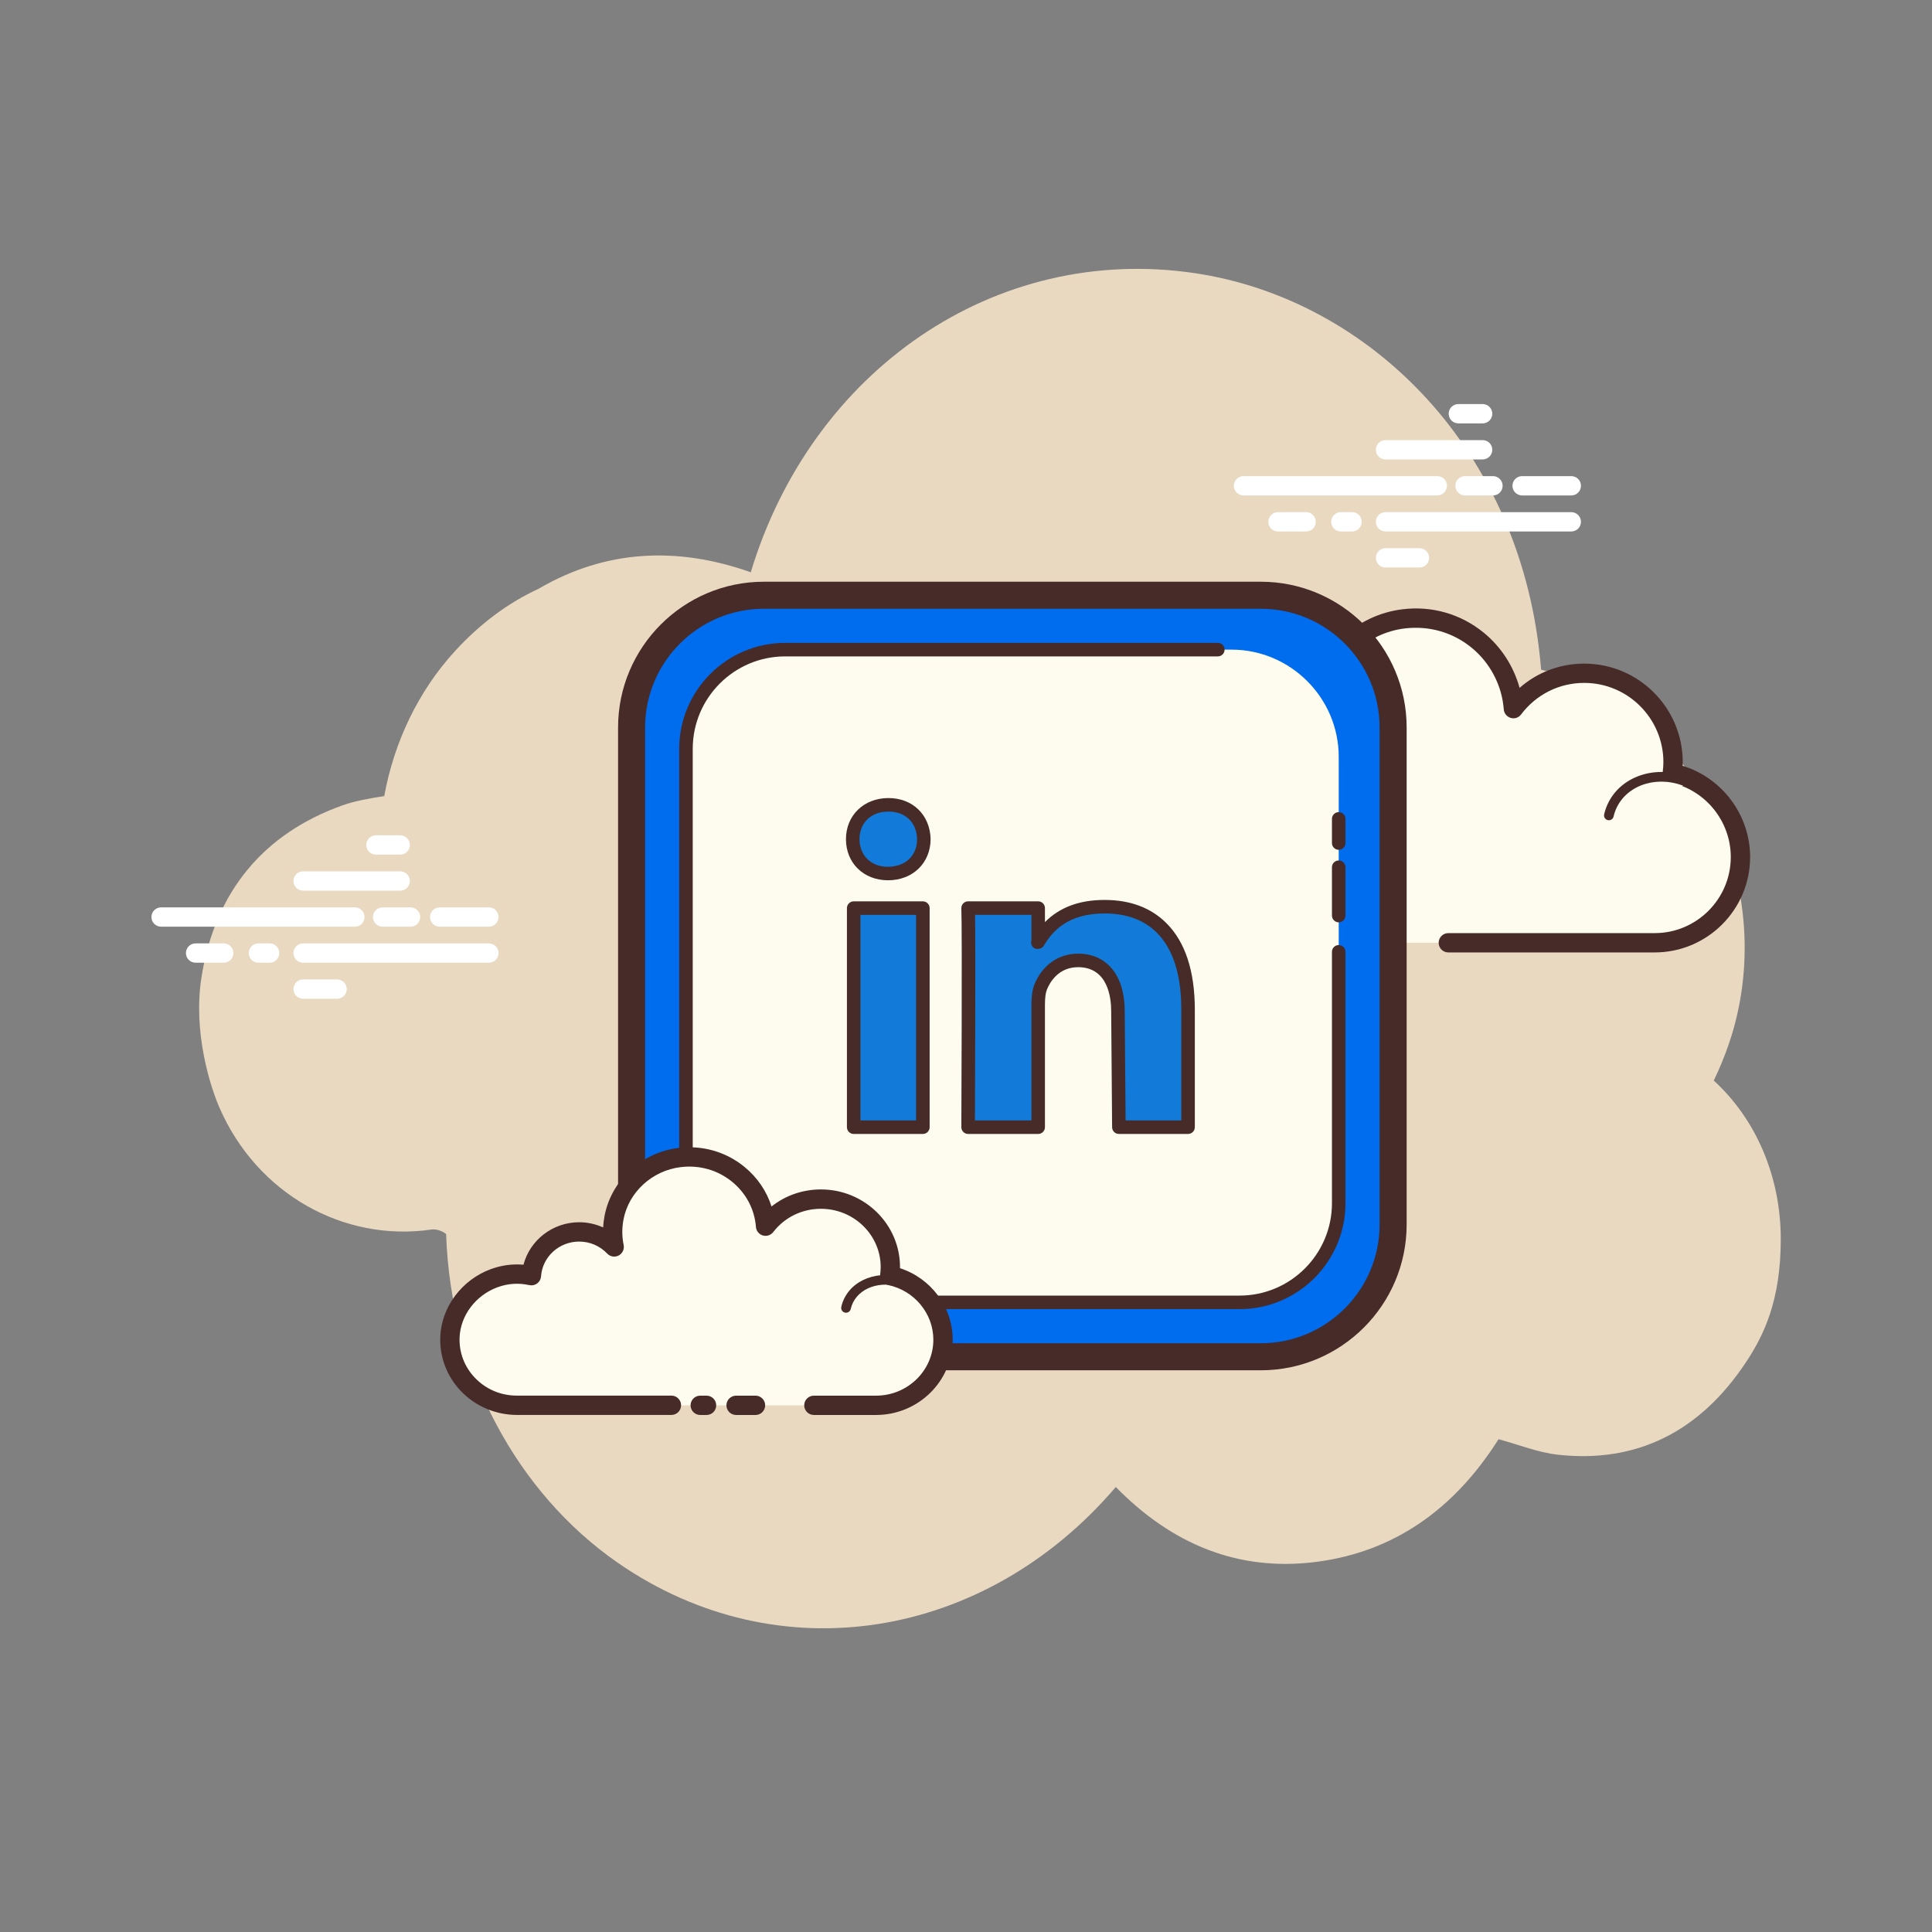 <svg xmlns="http://www.w3.org/2000/svg" x="0px" y="0px" width="100" height="100" viewBox="0,0,256,256"
style="fill:#000000;">
<rect x="0" y="0" width="256" height="256" fill="#808080" stroke="none"/>
<g transform=""><g fill="none" fill-rule="nonzero" stroke="none" stroke-width="1" stroke-linecap="butt" stroke-linejoin="miter" stroke-miterlimit="10" stroke-dasharray="" stroke-dashoffset="0" font-family="none" font-weight="none" font-size="none" text-anchor="none" style="mix-blend-mode: normal"><g transform="scale(2.56,2.56)"><path d="M88.704,55.929c0.3,-0.616 0.566,-1.264 0.796,-1.943c2.633,-7.77 -1.349,-17.078 -9.733,-19.325c-0.907,-11.383 -8.907,-19.192 -17.941,-20.525c-10.341,-1.525 -19.815,5.044 -22.966,15.485c-3.799,-1.346 -7.501,-1.182 -10.99,0.857c-1.583,0.732 -3.031,1.812 -4.33,3.233c-1.907,2.086 -3.147,4.719 -3.652,7.495c-0.748,0.118 -1.483,0.236 -2.176,0.484c-4.04,1.449 -6.589,4.431 -7.288,8.923c-0.435,2.797 0.443,5.587 0.933,6.714c1.935,4.455 6.422,6.98 10.981,6.312c0.227,-0.033 0.557,0.069 0.752,0.233c0.241,7.12 3.698,13.417 8.884,17.014c8.321,5.773 19.026,3.994 25.78,-3.92c2.894,2.96 6.338,4.398 10.384,3.876c4.023,-0.519 7.147,-2.739 9.426,-6.349c1.053,0.283 2.051,0.691 3.083,0.804c4.042,0.442 7.324,-1.165 9.732,-4.8c0.922,-1.391 1.793,-3.194 1.793,-6.354c0.002,-3.257 -1.292,-6.224 -3.468,-8.214z" fill="#ead9c1"></path><path d="M18.369,47.965h-10.031c-0.276,0 -0.5,-0.224 -0.5,-0.5c0,-0.276 0.224,-0.5 0.5,-0.5h10.03c0.276,0 0.5,0.224 0.5,0.5c0,0.276 -0.223,0.5 -0.499,0.5zM21.249,47.965h-1.446c-0.276,0 -0.5,-0.224 -0.5,-0.5c0,-0.276 0.224,-0.5 0.5,-0.5h1.446c0.276,0 0.5,0.224 0.5,0.5c0,0.276 -0.223,0.5 -0.5,0.5zM25.304,47.965h-2.546c-0.276,0 -0.5,-0.224 -0.5,-0.5c0,-0.276 0.224,-0.5 0.5,-0.5h2.546c0.276,0 0.5,0.224 0.5,0.5c0,0.276 -0.224,0.5 -0.5,0.5zM25.304,49.83h-9.616c-0.276,0 -0.5,-0.224 -0.5,-0.5c0,-0.276 0.224,-0.5 0.5,-0.5h9.616c0.276,0 0.5,0.224 0.5,0.5c0,0.276 -0.224,0.5 -0.5,0.5zM13.956,49.83h-0.58c-0.276,0 -0.5,-0.224 -0.5,-0.5c0,-0.276 0.224,-0.5 0.5,-0.5h0.58c0.276,0 0.5,0.224 0.5,0.5c0,0.276 -0.223,0.5 -0.5,0.5zM11.579,49.83h-1.456c-0.276,0 -0.5,-0.224 -0.5,-0.5c0,-0.276 0.224,-0.5 0.5,-0.5h1.456c0.276,0 0.5,0.224 0.5,0.5c0,0.276 -0.223,0.5 -0.5,0.5zM20.715,46.1h-5.027c-0.276,0 -0.5,-0.224 -0.5,-0.5c0,-0.276 0.224,-0.5 0.5,-0.5h5.027c0.276,0 0.5,0.224 0.5,0.5c0,0.276 -0.223,0.5 -0.5,0.5zM20.715,44.235h-1.257c-0.276,0 -0.5,-0.224 -0.5,-0.5c0,-0.276 0.224,-0.5 0.5,-0.5h1.257c0.276,0 0.5,0.224 0.5,0.5c0,0.276 -0.223,0.5 -0.5,0.5zM17.447,51.695h-1.759c-0.276,0 -0.5,-0.224 -0.5,-0.5c0,-0.276 0.224,-0.5 0.5,-0.5h1.759c0.276,0 0.5,0.224 0.5,0.5c0,0.276 -0.224,0.5 -0.5,0.5zM74.394,25.644h-10.03c-0.276,0 -0.5,-0.224 -0.5,-0.5c0,-0.276 0.224,-0.5 0.5,-0.5h10.03c0.276,0 0.5,0.224 0.5,0.5c0,0.276 -0.223,0.5 -0.5,0.5zM77.276,25.644h-1.446c-0.276,0 -0.5,-0.224 -0.5,-0.5c0,-0.276 0.224,-0.5 0.5,-0.5h1.446c0.276,0 0.5,0.224 0.5,0.5c0,0.276 -0.224,0.5 -0.5,0.5zM81.33,25.644h-2.546c-0.276,0 -0.5,-0.224 -0.5,-0.5c0,-0.276 0.224,-0.5 0.5,-0.5h2.546c0.276,0 0.5,0.224 0.5,0.5c0,0.276 -0.224,0.5 -0.5,0.5zM81.33,27.509h-9.616c-0.276,0 -0.5,-0.224 -0.5,-0.5c0,-0.276 0.224,-0.5 0.5,-0.5h9.616c0.276,0 0.5,0.224 0.5,0.5c0,0.276 -0.224,0.5 -0.5,0.5zM69.982,27.509h-0.58c-0.276,0 -0.5,-0.224 -0.5,-0.5c0,-0.276 0.224,-0.5 0.5,-0.5h0.58c0.276,0 0.5,0.224 0.5,0.5c0,0.276 -0.223,0.5 -0.5,0.5zM67.605,27.509h-1.456c-0.276,0 -0.5,-0.224 -0.5,-0.5c0,-0.276 0.224,-0.5 0.5,-0.5h1.456c0.276,0 0.5,0.224 0.5,0.5c0,0.276 -0.223,0.5 -0.5,0.5zM76.741,23.78h-5.027c-0.276,0 -0.5,-0.224 -0.5,-0.5c0,-0.276 0.224,-0.5 0.5,-0.5h5.027c0.276,0 0.5,0.224 0.5,0.5c0,0.276 -0.224,0.5 -0.5,0.5zM76.741,21.914h-1.257c-0.276,0 -0.5,-0.224 -0.5,-0.5c0,-0.276 0.224,-0.5 0.5,-0.5h1.257c0.276,0 0.5,0.224 0.5,0.5c0,0.276 -0.224,0.5 -0.5,0.5zM73.473,29.374h-1.759c-0.276,0 -0.5,-0.224 -0.5,-0.5c0,-0.276 0.224,-0.5 0.5,-0.5h1.759c0.276,0 0.5,0.224 0.5,0.5c0,0.276 -0.224,0.5 -0.5,0.5z" fill="#ffffff"></path><path d="M74.965,48.798c0,0 10.616,0 10.681,0c2.452,0 4.439,-1.987 4.439,-4.439c0,-2.139 -1.513,-3.924 -3.527,-4.344c0.023,-0.187 0.039,-0.377 0.039,-0.57c0,-2.539 -2.058,-4.598 -4.597,-4.598c-1.499,0 -2.827,0.721 -3.666,1.831c-0.215,-2.826 -2.739,-5.007 -5.693,-4.646c-2.16,0.264 -3.947,1.934 -4.344,4.073c-0.127,0.686 -0.114,1.352 0.013,1.977c-0.579,-0.624 -1.403,-1.016 -2.322,-1.016c-1.68,0 -3.052,1.308 -3.16,2.961c-0.763,-0.169 -1.593,-0.158 -2.467,0.17c-1.671,0.627 -2.861,2.2 -2.93,3.983c-0.099,2.533 1.925,4.617 4.435,4.617c0.191,0 0.861,0 1.015,0h9.218" fill="#fdfcef"></path><path d="M85.646,49.298h-10.681c-0.276,0 -0.5,-0.224 -0.5,-0.5c0,-0.276 0.224,-0.5 0.5,-0.5h10.681c2.172,0 3.939,-1.767 3.939,-3.939c0,-1.855 -1.316,-3.477 -3.129,-3.855c-0.254,-0.053 -0.425,-0.292 -0.394,-0.55c0.021,-0.167 0.035,-0.336 0.035,-0.509c0,-2.259 -1.838,-4.098 -4.098,-4.098c-1.292,0 -2.483,0.595 -3.267,1.633c-0.125,0.167 -0.339,0.24 -0.54,0.178c-0.199,-0.059 -0.342,-0.234 -0.357,-0.442c-0.094,-1.238 -0.7,-2.401 -1.663,-3.19c-0.973,-0.798 -2.207,-1.15 -3.471,-0.997c-1.947,0.238 -3.556,1.747 -3.913,3.668c-0.112,0.601 -0.108,1.201 0.011,1.786c0.045,0.22 -0.062,0.442 -0.261,0.545c-0.198,0.103 -0.443,0.06 -0.595,-0.104c-0.513,-0.552 -1.208,-0.856 -1.956,-0.856c-1.4,0 -2.569,1.095 -2.661,2.494c-0.01,0.146 -0.082,0.28 -0.199,0.367c-0.117,0.087 -0.267,0.118 -0.408,0.088c-0.754,-0.166 -1.468,-0.117 -2.183,0.15c-1.499,0.562 -2.546,1.983 -2.606,3.535c-0.042,1.083 0.347,2.109 1.096,2.889c0.75,0.78 1.758,1.209 2.839,1.209h10.233c0.276,0 0.5,0.224 0.5,0.5c0,0.276 -0.224,0.5 -0.5,0.5h-10.232c-1.355,0 -2.62,-0.539 -3.56,-1.516c-0.939,-0.978 -1.428,-2.263 -1.375,-3.621c0.076,-1.948 1.383,-3.729 3.254,-4.432c0.721,-0.27 1.465,-0.363 2.221,-0.279c0.362,-1.655 1.842,-2.884 3.582,-2.884c0.603,0 1.194,0.151 1.72,0.431c0.004,-0.327 0.036,-0.655 0.097,-0.983c0.436,-2.346 2.399,-4.188 4.775,-4.478c1.536,-0.193 3.039,0.243 4.226,1.216c0.899,0.737 1.543,1.742 1.847,2.851c0.919,-0.808 2.095,-1.256 3.347,-1.256c2.811,0 5.098,2.287 5.098,5.098c0,0.064 -0.001,0.128 -0.004,0.192c2.048,0.628 3.492,2.547 3.492,4.723c-0.001,2.72 -2.217,4.936 -4.94,4.936z" fill="#472b29"></path><path d="M72.392,39.019c-1.642,-0.108 -3.055,1.026 -3.157,2.533c-0.013,0.187 -0.004,0.371 0.023,0.55c-0.317,-0.358 -0.786,-0.6 -1.324,-0.636c-0.985,-0.065 -1.836,0.586 -1.959,1.471c-0.179,-0.049 -0.366,-0.082 -0.56,-0.095c-1.437,-0.094 -2.674,0.898 -2.762,2.216" fill="#fdfcef"></path><path d="M62.654,45.309c-0.006,0 -0.012,0 -0.017,0c-0.138,-0.009 -0.242,-0.128 -0.233,-0.266c0.099,-1.453 1.446,-2.543 3.028,-2.449c0.117,0.008 0.235,0.022 0.353,0.044c0.26,-0.878 1.158,-1.492 2.166,-1.42c0.371,0.024 0.728,0.141 1.034,0.332c0,-0.005 0.001,-0.009 0.001,-0.014c0.11,-1.641 1.646,-2.868 3.423,-2.765c0.138,0.009 0.242,0.128 0.233,0.266c-0.009,0.138 -0.125,0.241 -0.266,0.233c-1.513,-0.103 -2.799,0.933 -2.891,2.3c-0.011,0.164 -0.004,0.331 0.021,0.497c0.017,0.109 -0.041,0.217 -0.142,0.264c-0.099,0.047 -0.219,0.023 -0.293,-0.061c-0.284,-0.321 -0.704,-0.522 -1.152,-0.552c-0.852,-0.056 -1.59,0.496 -1.695,1.256c-0.01,0.071 -0.05,0.134 -0.11,0.174c-0.061,0.04 -0.134,0.052 -0.204,0.033c-0.17,-0.046 -0.342,-0.075 -0.51,-0.086c-1.298,-0.083 -2.417,0.805 -2.497,1.983c-0.009,0.13 -0.118,0.231 -0.249,0.231z" fill="#472b29"></path><path d="M87.443,40.535c-1.543,-0.727 -3.327,-0.213 -3.985,1.15c-0.082,0.169 -0.142,0.344 -0.182,0.521" fill="#fdfcef"></path><path d="M83.275,42.456c-0.018,0 -0.037,-0.002 -0.056,-0.006c-0.135,-0.031 -0.219,-0.165 -0.188,-0.299c0.045,-0.199 0.113,-0.393 0.201,-0.574c0.716,-1.484 2.655,-2.051 4.317,-1.267c0.125,0.059 0.179,0.208 0.12,0.333c-0.059,0.125 -0.208,0.178 -0.333,0.12c-1.417,-0.668 -3.056,-0.205 -3.654,1.033c-0.072,0.148 -0.127,0.305 -0.164,0.468c-0.025,0.113 -0.128,0.192 -0.243,0.192z" fill="#472b29"></path><path d="M65.26,70.226h-25.722c-3.766,0 -6.847,-3.081 -6.847,-6.847v-25.722c0,-3.766 3.081,-6.847 6.847,-6.847h25.722c3.766,0 6.847,3.081 6.847,6.847v25.722c0.001,3.766 -3.081,6.847 -6.847,6.847z" fill="#006def"></path><path d="M65.26,70.926h-25.722c-4.162,0 -7.547,-3.386 -7.547,-7.547v-25.722c0,-4.162 3.386,-7.547 7.547,-7.547h25.722c4.162,0 7.548,3.386 7.548,7.547v25.722c0,4.162 -3.386,7.547 -7.548,7.547zM39.538,31.51c-3.39,0 -6.147,2.757 -6.147,6.147v25.722c0,3.39 2.757,6.147 6.147,6.147h25.722c3.39,0 6.147,-2.757 6.147,-6.147v-25.722c0,-3.39 -2.758,-6.147 -6.147,-6.147z" fill="#472b29"></path><path d="M63.743,67.411h-22.688c-3.052,0 -5.549,-2.497 -5.549,-5.549v-22.688c0,-3.052 2.497,-5.549 5.549,-5.549h22.688c3.052,0 5.549,2.497 5.549,5.549v22.688c0,3.052 -2.497,5.549 -5.549,5.549z" fill="#fdfcee"></path><path d="M64.158,67.761h-23.518c-3.024,0 -5.484,-2.46 -5.484,-5.484v-23.518c0,-3.024 2.46,-5.484 5.484,-5.484h22.395c0.193,0 0.35,0.157 0.35,0.35c0,0.193 -0.157,0.35 -0.35,0.35h-22.395c-2.638,0 -4.784,2.146 -4.784,4.784v23.517c0,2.638 2.146,4.784 4.784,4.784h23.518c2.638,0 4.784,-2.146 4.784,-4.784v-13.01c0,-0.193 0.157,-0.35 0.35,-0.35c0.193,0 0.35,0.157 0.35,0.35v13.01c0,3.025 -2.46,5.485 -5.484,5.485z" fill="#472b29"></path><path d="M69.292,47.74c-0.193,0 -0.35,-0.157 -0.35,-0.35v-2.503c0,-0.193 0.157,-0.35 0.35,-0.35c0.193,0 0.35,0.157 0.35,0.35v2.503c0,0.193 -0.157,0.35 -0.35,0.35zM69.292,43.986c-0.193,0 -0.35,-0.157 -0.35,-0.35v-1.251c0,-0.193 0.157,-0.35 0.35,-0.35c0.193,0 0.35,0.157 0.35,0.35v1.251c0,0.193 -0.157,0.35 -0.35,0.35z" fill="#472b29"></path><path d="M61.494,52.268v6.075h-3.581l-0.05,-6.023c0,-1.525 -0.694,-2.609 -2.063,-2.609c-1.045,0 -1.664,0.699 -1.938,1.378c-0.098,0.241 -0.127,0.581 -0.127,0.92v6.334h-3.627c0,0 0.049,-10.276 0,-11.339h3.627v1.75c-0.008,0.013 -0.016,0.027 -0.025,0.04h0.025v-0.04c0.504,-0.842 1.424,-1.822 3.433,-1.822c2.489,-0.005 4.326,1.546 4.326,5.336zM45.988,41.657c-1.12,0 -1.851,0.768 -1.851,1.778c0,0.987 0.709,1.778 1.808,1.778h0.021c1.142,0 1.851,-0.791 1.851,-1.778c-0.024,-1.009 -0.712,-1.778 -1.829,-1.778zM44.187,58.343h3.581v-11.339h-3.581z" fill="#127ad8"></path><path d="M61.494,58.693h-3.581c-0.192,0 -0.349,-0.155 -0.35,-0.347l-0.049,-6.023c0,-0.682 -0.167,-2.262 -1.713,-2.262c-1.033,0 -1.473,0.811 -1.613,1.159c-0.068,0.165 -0.102,0.43 -0.102,0.789v6.334c0,0.193 -0.157,0.35 -0.35,0.35h-3.627c-0.093,0 -0.183,-0.037 -0.248,-0.103c-0.066,-0.066 -0.103,-0.156 -0.102,-0.249c0,-0.103 0.048,-10.28 0,-11.322c-0.004,-0.096 0.03,-0.188 0.097,-0.258c0.066,-0.069 0.157,-0.108 0.253,-0.108h3.627c0.193,0 0.35,0.157 0.35,0.35v0.725c0.766,-0.77 1.783,-1.147 3.083,-1.147c0.004,0 0.008,0 0.011,0c1.32,0 2.395,0.404 3.192,1.2c0.977,0.975 1.472,2.485 1.472,4.486v6.075c0.001,0.194 -0.156,0.351 -0.35,0.351zM58.261,57.993h2.884v-5.725c0,-1.809 -0.426,-3.152 -1.267,-3.991c-0.662,-0.661 -1.57,-0.996 -2.698,-0.996c-0.003,0 -0.007,0 -0.01,0c-1.889,0 -2.681,0.912 -3.111,1.616c-0.1,0.255 -0.507,0.304 -0.639,0.068c-0.052,-0.093 -0.068,-0.203 -0.033,-0.299v-1.313h-2.918c0.03,1.875 0,8.947 -0.007,10.639h2.925v-5.984c0,-0.457 0.05,-0.801 0.153,-1.052c0.403,-0.999 1.25,-1.596 2.262,-1.596c1.488,0 2.413,1.134 2.413,2.959zM47.768,58.693h-3.581c-0.193,0 -0.35,-0.157 -0.35,-0.35v-11.339c0,-0.193 0.157,-0.35 0.35,-0.35h3.581c0.193,0 0.35,0.157 0.35,0.35v11.339c0,0.193 -0.157,0.35 -0.35,0.35zM44.537,57.993h2.88v-10.639h-2.88zM45.967,45.563c-1.272,0 -2.18,-0.895 -2.18,-2.128c0,-1.233 0.926,-2.128 2.201,-2.128c1.252,0 2.149,0.872 2.18,2.119c0,1.242 -0.926,2.137 -2.201,2.137zM45.988,42.008c-0.897,0 -1.5,0.574 -1.5,1.428c0,0.841 0.6,1.428 1.458,1.428c0.919,0 1.522,-0.574 1.522,-1.428c-0.022,-0.864 -0.602,-1.428 -1.48,-1.428z" fill="#472b29"></path><path d="M42.126,72.739c1.71,0 3.194,0 3.215,0c1.916,0 3.469,-1.52 3.469,-3.396c0,-1.636 -1.182,-3.001 -2.756,-3.323c0.018,-0.143 0.031,-0.288 0.031,-0.436c0,-1.942 -1.609,-3.517 -3.593,-3.517c-1.172,0 -2.209,0.551 -2.865,1.401c-0.168,-2.162 -2.141,-3.83 -4.45,-3.554c-1.688,0.202 -3.084,1.479 -3.395,3.116c-0.1,0.525 -0.089,1.034 0.01,1.512c-0.453,-0.477 -1.097,-0.777 -1.814,-0.777c-1.313,0 -2.385,1.001 -2.47,2.265c-0.596,-0.129 -1.245,-0.121 -1.928,0.13c-1.306,0.48 -2.236,1.683 -2.29,3.047c-0.077,1.937 1.504,3.532 3.467,3.532c0.149,0 0.673,0 0.794,0h7.204M36.245,72.739h0.327" fill="#fdfcef"></path><path d="M45.341,73.239h-3.215c-0.276,0 -0.5,-0.224 -0.5,-0.5c0,-0.276 0.224,-0.5 0.5,-0.5h3.215c1.637,0 2.969,-1.299 2.969,-2.896c0,-1.362 -0.991,-2.554 -2.356,-2.833c-0.256,-0.052 -0.429,-0.293 -0.396,-0.552c0.016,-0.123 0.026,-0.247 0.026,-0.374c0,-1.664 -1.387,-3.017 -3.093,-3.017c-0.978,0 -1.877,0.439 -2.47,1.206c-0.126,0.163 -0.34,0.232 -0.539,0.173c-0.198,-0.059 -0.339,-0.234 -0.355,-0.44c-0.071,-0.913 -0.507,-1.741 -1.227,-2.332c-0.743,-0.609 -1.687,-0.882 -2.665,-0.764c-1.475,0.176 -2.694,1.292 -2.963,2.712c-0.084,0.443 -0.082,0.886 0.008,1.318c0.045,0.219 -0.06,0.441 -0.258,0.545c-0.197,0.103 -0.44,0.063 -0.594,-0.1c-0.38,-0.4 -0.896,-0.621 -1.452,-0.621c-1.038,0 -1.903,0.79 -1.971,1.799c-0.01,0.145 -0.082,0.278 -0.198,0.366c-0.116,0.088 -0.263,0.12 -0.407,0.089c-0.569,-0.123 -1.109,-0.087 -1.649,0.11c-1.128,0.415 -1.917,1.459 -1.963,2.598c-0.031,0.782 0.253,1.526 0.8,2.095c0.568,0.591 1.337,0.916 2.167,0.916h7.998c0.276,0 0.5,0.224 0.5,0.5c0,0.276 -0.224,0.5 -0.5,0.5h-7.998c-1.088,0 -2.141,-0.446 -2.888,-1.223c-0.737,-0.767 -1.12,-1.771 -1.078,-2.828c0.062,-1.539 1.114,-2.944 2.618,-3.497c0.549,-0.201 1.117,-0.276 1.688,-0.228c0.332,-1.268 1.507,-2.198 2.882,-2.198c0.431,0 0.854,0.094 1.241,0.269c0.011,-0.199 0.035,-0.398 0.073,-0.597c0.35,-1.844 1.924,-3.291 3.827,-3.519c1.245,-0.149 2.462,0.2 3.417,0.983c0.668,0.548 1.147,1.255 1.399,2.048c0.717,-0.568 1.61,-0.882 2.557,-0.882c2.257,0 4.093,1.802 4.093,4.017c0,0.02 0,0.04 0,0.06c1.604,0.52 2.727,2.012 2.727,3.7c-0.001,2.149 -1.781,3.897 -3.97,3.897zM36.571,73.239h-0.327c-0.276,0 -0.5,-0.224 -0.5,-0.5c0,-0.276 0.224,-0.5 0.5,-0.5h0.327c0.276,0 0.5,0.224 0.5,0.5c0,0.276 -0.223,0.5 -0.5,0.5z" fill="#472b29"></path><path d="M43.79,67.947c-0.018,0 -0.036,-0.002 -0.055,-0.006c-0.135,-0.03 -0.219,-0.164 -0.189,-0.299c0.034,-0.152 0.086,-0.3 0.156,-0.44c0.554,-1.123 2.084,-1.538 3.41,-0.925c0.125,0.058 0.18,0.207 0.122,0.332c-0.058,0.126 -0.207,0.179 -0.332,0.122c-1.081,-0.499 -2.316,-0.189 -2.752,0.692c-0.051,0.104 -0.09,0.214 -0.116,0.328c-0.026,0.116 -0.129,0.196 -0.244,0.196zM39.106,73.239h-1.006c-0.276,0 -0.5,-0.224 -0.5,-0.5c0,-0.276 0.224,-0.5 0.5,-0.5h1.005c0.276,0 0.5,0.224 0.5,0.5c0,0.276 -0.223,0.5 -0.499,0.5z" fill="#472b29"></path></g></g></g>
</svg>